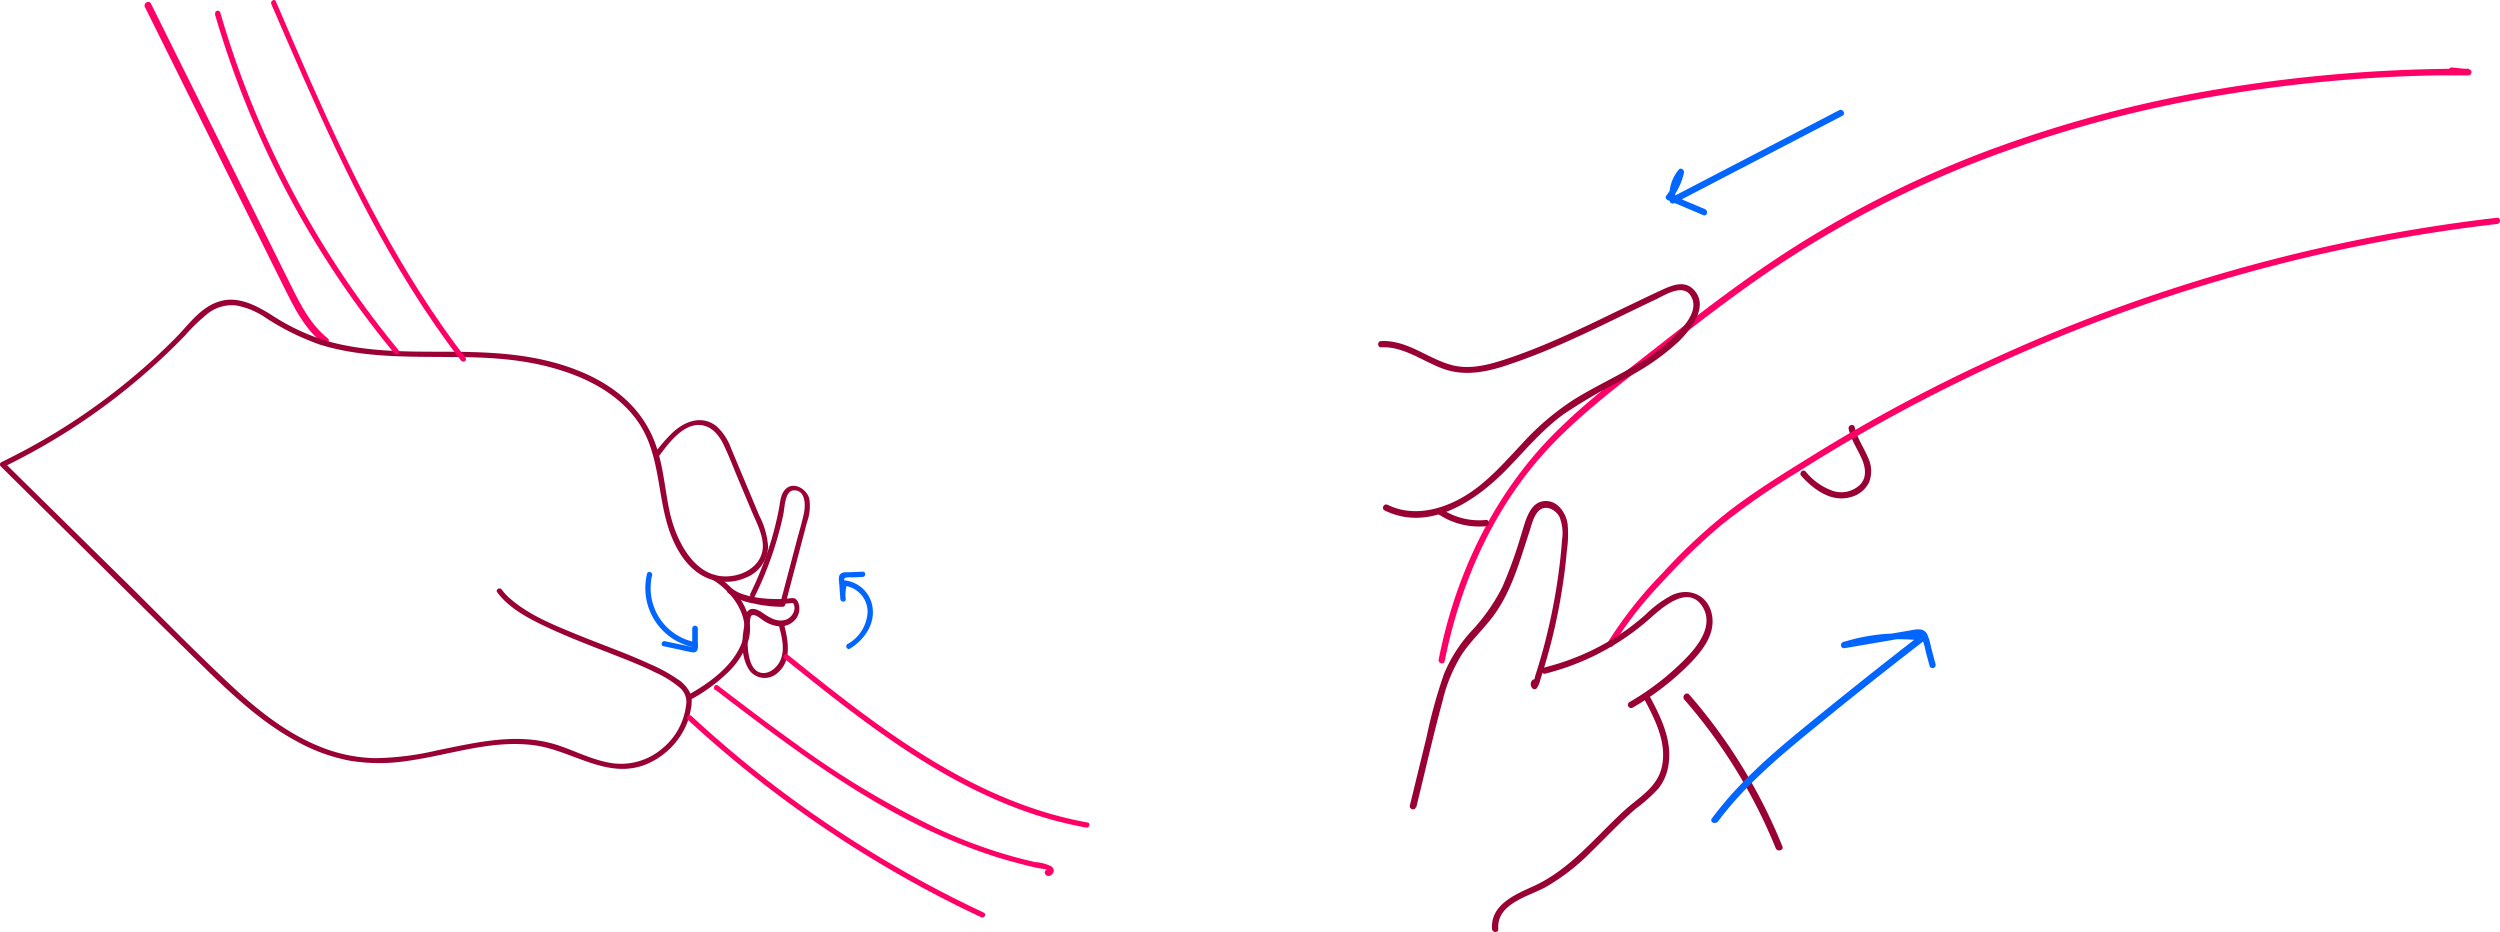 <svg xmlns="http://www.w3.org/2000/svg" viewBox="0 0 447.1 166.67"><defs><style>.cls-1{fill:#903;}.cls-2{fill:#f06;}.cls-3{fill:#06f;}</style></defs><title>Recurso 4</title><g id="Capa_2" data-name="Capa 2"><g id="Capa_2-2" data-name="Capa 2"><path class="cls-1" d="M301.23,125.12a94.73,94.73,0,0,1,16.33,26.56c.3.73,1.51.41,1.2-.33a96.35,96.35,0,0,0-16.65-27.12c-.53-.6-1.41.28-.88.89Z"/><path class="cls-2" d="M25.93,1.28,50.65,51.09c1.87,3.76,3.71,7.61,7.07,10.28.62.5,1.51-.38.88-.88-3-2.4-4.74-5.76-6.42-9.14q-3.06-6.14-6.1-12.28L33.88,14.5,27,.65c-.36-.72-1.44-.09-1.08.63Z"/><path class="cls-1" d="M117.76,81.71c1.73-2.34,4.68-6.47,8.12-5.59,1.8.46,2.86,2,3.62,3.6.89,1.87,1.63,3.83,2.43,5.74l2.49,5.93c.78,1.85,1.84,3.82,2,5.87.19,3-2.11,5-4.82,5.61-6.9,1.57-10.64-5.84-11.85-11.41-.81-3.76-1.07-7.64-2.27-11.31a20,20,0,0,0-4.35-7.47c-3.84-4.16-9.23-6.6-14.63-8C92.34,63.1,86.09,62.93,79.8,62.9c-7.23,0-14.63.05-21.64-2a38.55,38.55,0,0,1-9.71-4.64c-2.71-1.67-5.87-3.35-9.14-2.38S34,57.71,31.82,60q-3.9,4-8.16,7.54A113.06,113.06,0,0,1,5.17,80.12C3.54,81,1.9,81.85.23,82.66a.47.47,0,0,0-.1.74c12.21,12.07,24.37,24.19,36.63,36.2,5,4.87,10.19,9.7,16.35,13a31.8,31.8,0,0,0,9.43,3.44,32.72,32.72,0,0,0,10.59,0c7.48-1.06,15-3.84,22.66-2.72,6.74,1,13,6.24,19.94,3.3a13.49,13.49,0,0,0,6.36-5.67,12.22,12.22,0,0,0,1.47-4.17,5.82,5.82,0,0,0,0-2.56,6.09,6.09,0,0,0-2.4-2.77,27.84,27.84,0,0,0-4.79-2.63c-4.32-2-8.81-3.55-13.2-5.35-4-1.65-8.41-3.39-11.76-6.27a10,10,0,0,1-1.68-1.76c-.35-.49-1.17,0-.81.48,2.21,3,5.92,4.85,9.23,6.4,4.29,2,8.76,3.63,13.16,5.38,2,.79,4,1.61,5.87,2.55a18.57,18.57,0,0,1,4.19,2.57,3.38,3.38,0,0,1,1.33,3.31,11.87,11.87,0,0,1-4.4,7.85,11.32,11.32,0,0,1-9.05,2.47c-3.51-.57-6.67-2.32-10-3.34-7-2.1-14.18-.3-21.1,1.09A51.36,51.36,0,0,1,67,135.59a27.82,27.82,0,0,1-10-2.15c-6.43-2.64-11.88-7.23-16.88-12-5.76-5.43-11.31-11.1-16.94-16.67L5.22,87.1.8,82.74l-.09.74A114.77,114.77,0,0,0,20.42,71.31q4.45-3.42,8.56-7.26,2.14-2,4.19-4.13a32.28,32.28,0,0,1,4-3.85,6.93,6.93,0,0,1,5.13-1.43,13.75,13.75,0,0,1,5.14,2.14,44.7,44.7,0,0,0,9.74,4.84c7.08,2.21,14.64,2.18,22,2.22,6.68,0,13.33.16,19.82,2,5.74,1.6,11.48,4.47,15,9.45,4.36,6.17,3.37,14,6.13,20.75,1.18,2.88,3,5.66,5.88,7.12a8.7,8.7,0,0,0,7.3.18,6.24,6.24,0,0,0,4.06-5.54,14.12,14.12,0,0,0-1.58-5.58l-2.63-6.28c-.81-1.91-1.6-3.83-2.41-5.74a9.73,9.73,0,0,0-2.64-4c-2.59-2-5.58-.89-7.77,1.11a27,27,0,0,0-3.38,3.94c-.36.49.46,1,.82.47Z"/><path class="cls-1" d="M123.53,125.11a29.61,29.61,0,0,0,6.39-4.61,14.15,14.15,0,0,0,4-6.23c1.12-4.56-2.24-9.16-6-11.4a.47.47,0,0,0-.48.81c3.48,2.1,6.8,6.57,5.38,10.83-1.48,4.47-5.87,7.59-9.79,9.79-.53.29,0,1.11.48.81Z"/><path class="cls-1" d="M135.05,106.53A62.4,62.4,0,0,0,138.8,97q.76-2.51,1.3-5.06c.24-1.15.26-4.15,1.82-4.24,2.11-.13,2.16,2.55,1.87,4-.37,1.79-.92,3.55-1.38,5.31l-2.85,10.81.45-.35a20.15,20.15,0,0,1-4.7-.51,9.93,9.93,0,0,1-4.41-1.7l-.58.74a14.2,14.2,0,0,0,5.73,1.73,21,21,0,0,0,6.08.06l-.46-.13c1,1.07.07,2.78-1.15,3.17-1.62.51-3-.46-4.27-1.32-.72-.5-1.9-1-2.57-.16s-.44,2-.61,2.81c-.48,2.46-.51,5.72,1.06,7.85a3.41,3.41,0,0,0,5,.27c2.5-2.17,1.83-5.7,1.12-8.51a.47.47,0,0,0-.91.25c.49,1.94,1.08,4.17.21,6.1-.64,1.41-2.36,2.83-4,2-1.41-.75-1.72-3.06-1.82-4.46a12.4,12.4,0,0,1,.18-3c.13-.72.17-1.47.31-2.19.24-1.18,1.7.1,2.24.46a6.08,6.08,0,0,0,2.3,1,3.56,3.56,0,0,0,3.5-1.15,3,3,0,0,0,.5-3c-.2-.44-.44-.79-.93-.81s-1.23.14-1.83.16c-3,.06-6.66-.21-9.24-1.85-.45-.28-1,.39-.57.75a10.54,10.54,0,0,0,4.58,1.89,22.73,22.73,0,0,0,5.2.6.5.5,0,0,0,.46-.35l2.61-9.91q.64-2.43,1.28-4.86a8.38,8.38,0,0,0,.41-4.23c-.48-1.77-2.93-3.22-4.37-1.56-.81.94-.85,2.38-1.08,3.53-.31,1.6-.69,3.18-1.13,4.74a61.8,61.8,0,0,1-3.95,10.28c-.27.54.54,1,.81.47Z"/><path class="cls-2" d="M38.43,2.51a169.86,169.86,0,0,0,23,48.62q4.29,6.25,9.12,12.09c.39.47,1.06-.2.67-.67a168.55,168.55,0,0,1-27-46.06q-2.73-7-4.82-14.23a.47.47,0,0,0-.91.25Z"/><path class="cls-2" d="M48.52.73C56,18,63.43,35.45,73.44,51.47c2.8,4.49,5.8,8.86,9,13,.37.48,1.19,0,.82-.47-11.52-15-20-32-27.6-49.17C53.53,10,51.43,5.13,49.34.25c-.24-.56-1.06-.08-.82.48Z"/><path class="cls-2" d="M140.24,117.77c12.6,10.14,25.56,20.49,40.77,26.45A70,70,0,0,0,194.23,148c.6.11.85-.81.26-.91-16-2.86-30-11.71-42.68-21.38-3.68-2.8-7.3-5.7-10.9-8.6-.47-.38-1.15.29-.67.67Z"/><path class="cls-2" d="M128,123.42c14.09,10.77,28.52,21.72,45.23,28.11,2.3.88,4.64,1.67,7,2.35,1.24.35,2.49.67,3.75,1l1.89.41c.33.07,1.67.16,1.83.48-.27-.54-1.08-.06-.81.48.57,1.15,2.39-.37,1.11-1.32a7.47,7.47,0,0,0-2.83-.75c-1.26-.28-2.51-.59-3.76-.93a89.12,89.12,0,0,1-14-5.18A159.33,159.33,0,0,1,142,132.77c-4.61-3.3-9.11-6.73-13.61-10.17-.49-.37-1,.45-.48.82Z"/><path class="cls-2" d="M123,128.72a207.27,207.27,0,0,0,40,28.94q6.13,3.41,12.48,6.38c.55.25,1-.56.47-.82a206.48,206.48,0,0,1-41.67-26q-5.46-4.4-10.6-9.16c-.45-.41-1.12.26-.67.67Z"/><path class="cls-3" d="M152,116c2.38-1.42,4.32-4.06,4.09-6.95a5.65,5.65,0,0,0-5.06-5.26.48.48,0,0,0-.46.35,7.84,7.84,0,0,0-.28,3c.06.6,1,.62.95,0l-.13-1.79-.07-.9a3.08,3.08,0,0,1-.06-.9c.12-.42,1.24-.28,1.6-.29l1.7-.08c.6,0,.61-1,0-.94l-2.43.1c-.53,0-1.22-.07-1.6.37s-.18,1.32-.15,1.87l.19,2.56h.95a7.14,7.14,0,0,1,.24-2.72l-.45.34a4.72,4.72,0,0,1,4.13,4.69,6.94,6.94,0,0,1-3.64,5.76.48.48,0,0,0,.48.82Z"/><path class="cls-3" d="M115.72,102.61a10.8,10.8,0,0,0,8.49,13.18c.6.11.85-.8.25-.92a9.86,9.86,0,0,1-7.83-12c.13-.59-.78-.84-.91-.25Z"/><path class="cls-3" d="M118.71,115.58l2.54.54c.84.18,1.68.4,2.54.53a.79.79,0,0,0,.94-.44,2.88,2.88,0,0,0,.07-1.17V112.4a.48.48,0,0,0-1,0l0,2.26v.54a2,2,0,0,0,0,.54c0,.09-.07.13.08.05s0,0,0-.07a3.73,3.73,0,0,0-.58-.12l-4.39-.93c-.59-.13-.85.78-.25.91Z"/><path class="cls-1" d="M253.26,144.48c1.57-6.36,3-12.74,4.72-19.07a27.57,27.57,0,0,1,3.51-8.46c1.58-2.34,3.66-4.28,5.37-6.51,3.42-4.48,4.89-10,6.63-15.26.4-1.21.73-2.8,1.64-3.76,1.22-1.28,3.07-.29,3.76,1a7.81,7.81,0,0,1,.46,4.15c-.11,1.6-.27,3.19-.47,4.78A102.76,102.76,0,0,1,277,112c-.4,1.77-.85,3.54-1.35,5.29-.23.8-.47,1.61-.72,2.41-.12.4-.25.8-.38,1.2a5.18,5.18,0,0,1-.47,1.44h.79l.06,0c.33-.64-.63-1.2-1-.56a1.05,1.05,0,0,0,.12,1.31.56.56,0,0,0,.79,0,4.31,4.31,0,0,0,.63-1.53c.28-.87.55-1.73.81-2.61q.75-2.51,1.38-5.06,1.27-5.21,2-10.51.35-2.48.57-5a19.65,19.65,0,0,0,.12-4.66c-.31-2.15-2-4.52-4.49-4.06s-3.16,4-3.82,6a80,80,0,0,1-3.34,9.27,33.49,33.49,0,0,1-5.54,7.92,26.15,26.15,0,0,0-4.91,7.67,88.45,88.45,0,0,0-3.11,11.23l-3,12.3c-.17.7.91,1,1.08.3Z"/><path class="cls-1" d="M294.08,125.06c1.85,3.53,3.87,7.4,3.23,11.52s-4,5.82-6.76,8.32c-5.26,4.8-9.76,10.64-16.4,13.63-3.23,1.46-7.63,3.31-7.31,7.61.06.71,1.17.71,1.12,0-.34-4.52,5.32-5.79,8.4-7.45a37.88,37.88,0,0,0,8.25-6.4c2.64-2.55,5.13-5.26,7.92-7.65a28,28,0,0,0,4.13-3.7,9,9,0,0,0,1.77-4.41c.58-4.32-1.44-8.33-3.39-12-.33-.63-1.29-.07-1,.57Z"/><path class="cls-1" d="M322.15,85.12c2.23,2.46,5.42,4.82,8.93,3.75a5,5,0,0,0,3.21-2.66,5.61,5.61,0,0,0-.27-4.5c-.75-1.78-1.92-3.39-2.33-5.31-.15-.7-1.23-.4-1.08.3.41,1.87,1.5,3.47,2.28,5.19.71,1.55,1.07,3.43-.23,4.79A4.87,4.87,0,0,1,328,87.86a10.77,10.77,0,0,1-5.07-3.53c-.49-.53-1.27.26-.79.79Z"/><path class="cls-2" d="M258.37,118.23c2.76-13.8,8.6-27.18,18.18-37.63,5.15-5.62,11.2-10.32,17.16-15,6.2-4.92,12.42-9.82,18.86-14.41a188.48,188.48,0,0,1,38.77-21.36,217.55,217.55,0,0,1,41.31-12,261.6,261.6,0,0,1,43.44-4.35c1.8,0,3.61,0,5.42,0a.56.56,0,0,0,0-1.11l-3-.3c-.72-.07-.71,1,0,1.11l3,.3V12.29a269,269,0,0,0-43.81,3.49A223,223,0,0,0,355.35,27a187.54,187.54,0,0,0-39.18,20.27c-6.51,4.42-12.76,9.21-18.94,14.07s-12.42,9.56-18.06,15c-10.32,9.89-17.17,22.72-20.72,36.5q-.65,2.53-1.16,5.1c-.14.7.94,1,1.08.3Z"/><path class="cls-2" d="M288.46,115.39a69.09,69.09,0,0,1,8.64-11.09,113.41,113.41,0,0,1,10.74-10.4,129.48,129.48,0,0,1,13.56-9.41q7.71-4.9,15.72-9.33A298.35,298.35,0,0,1,405.45,47.8a294.4,294.4,0,0,1,41.12-7.74c.7-.08.71-1.2,0-1.12A298.86,298.86,0,0,0,340.32,72.15Q332,76.59,324,81.56c-5,3.09-10.06,6.22-14.72,9.79a98.83,98.83,0,0,0-12,11.19,72.83,72.83,0,0,0-9.71,12.29.56.56,0,0,0,1,.56Z"/><path class="cls-1" d="M276.29,120.49A44.61,44.61,0,0,0,295,110.68c2.24-2,6.84-6.17,9.4-2.29,2.14,3.24-.5,6.85-2.73,9.16a46.75,46.75,0,0,1-10.24,8,.56.56,0,0,0,.56,1,47.76,47.76,0,0,0,10.06-7.71c2.4-2.42,4.93-5.55,4.05-9.19-.81-3.32-4.05-4.6-7.06-3.23a19.75,19.75,0,0,0-4.69,3.44,42.05,42.05,0,0,1-5.11,3.9A44,44,0,0,1,276,119.42a.56.56,0,0,0,.3,1.07Z"/><path class="cls-1" d="M247,62.11c4-.19,7.37,2.46,11,3.81,4.26,1.57,8.52.47,12.65-1,8.77-3,17-7.37,25.37-11.32,1.82-.87,5.15-3.08,6.49-.46,1.08,2.11-.65,4.39-2,5.92a34.09,34.09,0,0,1-9,6.84c-3.3,1.87-6.74,3.52-10,5.53a46.91,46.91,0,0,0-9.28,7.89c-3.3,3.5-6.51,7.27-10.75,9.67-4,2.28-9,3.43-13.31,1.29-.64-.32-1.2.64-.56,1,8.1,4,16.49-1.82,22-7.49,3.25-3.36,6.27-7,10.1-9.76a99.39,99.39,0,0,1,10.72-6.23A41.87,41.87,0,0,0,300.3,61c2.21-2.21,5.55-6.49,2.41-9.38-1.46-1.35-3.39-.71-5,0-2.33,1.06-4.64,2.19-7,3.31-4.63,2.24-9.26,4.51-14,6.5-2.55,1.07-5.14,2.07-7.78,2.92-2.9.94-6,1.72-9.05,1C255.47,64.28,251.8,60.77,247,61c-.71,0-.71,1.15,0,1.12Z"/><path class="cls-1" d="M257.48,92.11a13.11,13.11,0,0,0,8.25,2c.71-.07.71-1.19,0-1.12A12.12,12.12,0,0,1,258,91.14c-.61-.39-1.17.58-.56,1Z"/><path class="cls-3" d="M328.89,19.72,298.84,35.35l.82.34a6,6,0,0,1,1.3-4.58l-.93-.54A11.14,11.14,0,0,1,298,35c-.25.32,0,.7.33.82l6.29,2.66c.67.27.95-.8.3-1.08l-6.29-2.65.33.82a11.86,11.86,0,0,0,2.2-4.68c.11-.5-.56-1-.93-.55a7.17,7.17,0,0,0-1.6,5.66c.05.38.54.48.82.34l30.06-15.64c.63-.33.07-1.29-.57-1Z"/><path class="cls-3" d="M307.11,147.1c4.68-6.35,10.72-11.48,16.8-16.45q10-8.2,20.29-16.13c.44-.34,0-.9-.39-1a33.62,33.62,0,0,0-14.23,1.33.56.56,0,0,0,.3,1.07l9.41-1.61,2.14-.36c.43-.08.86-.17,1.29-.22.63-.08.85.18,1.12.75a12.49,12.49,0,0,1,.57,2.12l.69,2.54a.56.56,0,0,0,1.07-.3l-.8-3a11.22,11.22,0,0,0-.71-2.42c-.7-1.28-2.14-.83-3.31-.63l-11.77,2,.3,1.07a32.69,32.69,0,0,1,13.93-1.28l-.4-1q-10.4,8.05-20.59,16.38c-6.06,4.95-12,10.1-16.68,16.43-.42.58.54,1.14,1,.56Z"/></g></g></svg>